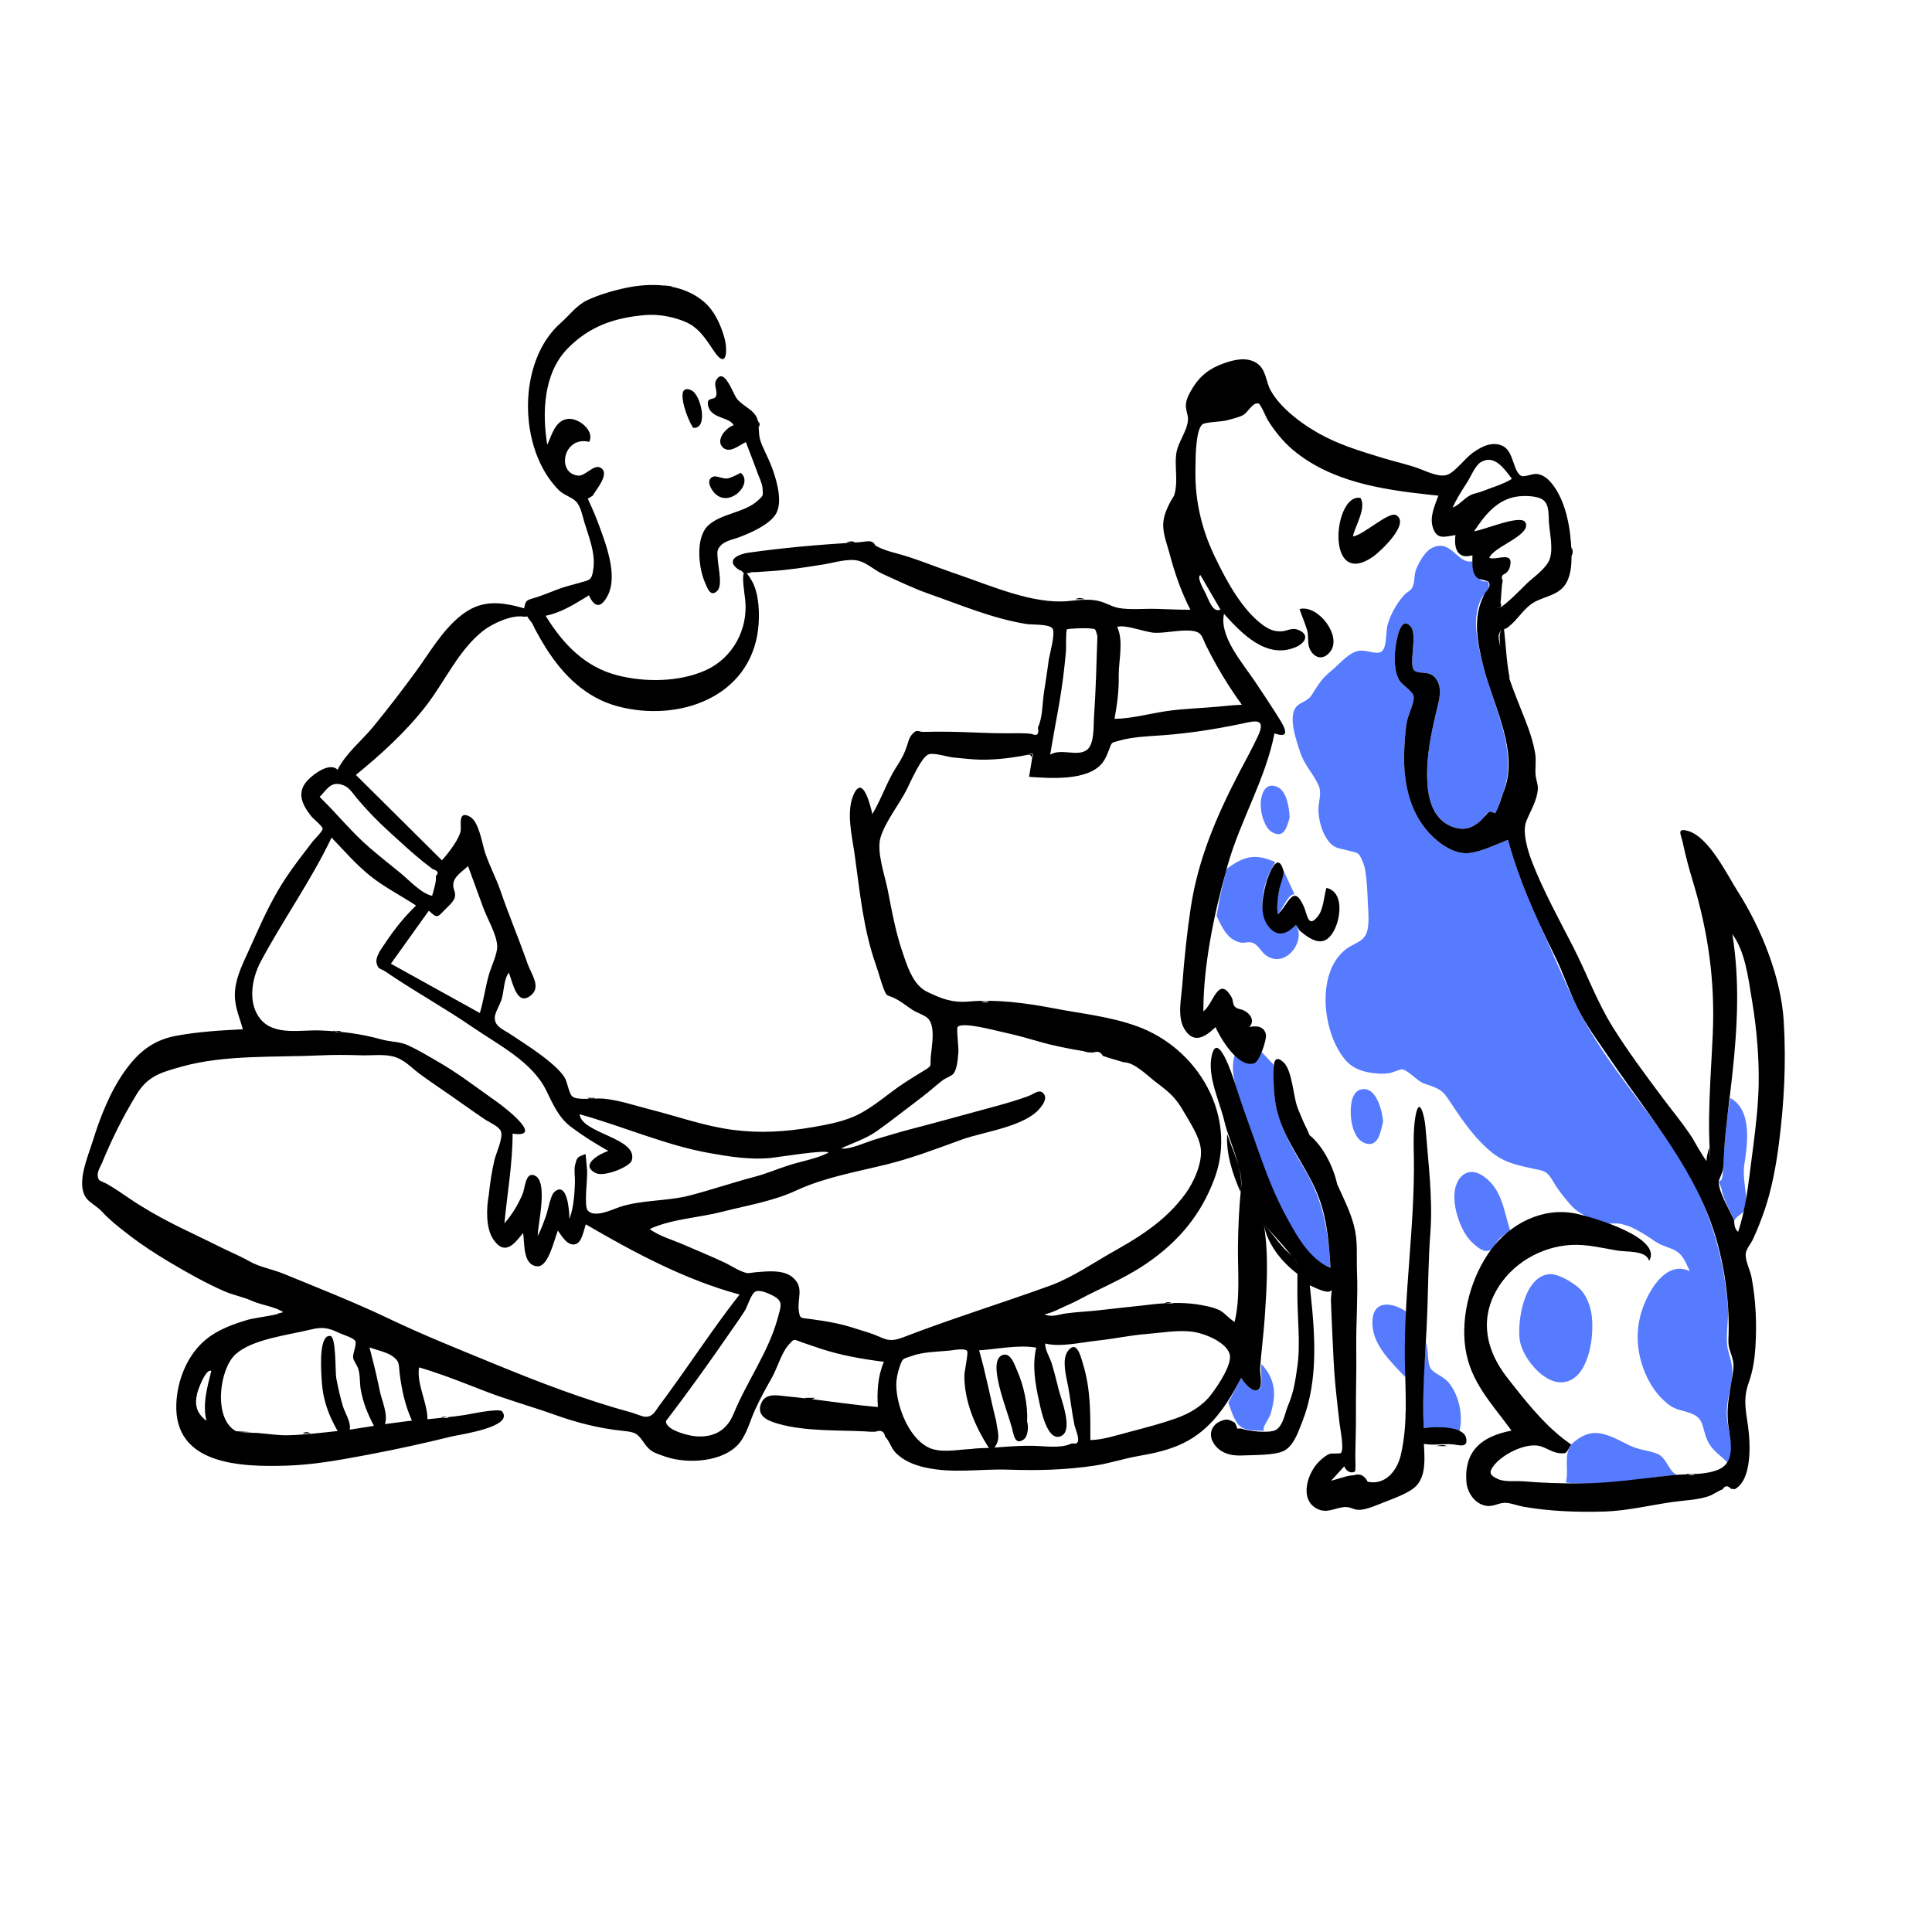 <svg width="400" height="400" viewBox="0 0 400 400" fill="none" xmlns="http://www.w3.org/2000/svg">
<path fill-rule="evenodd" clip-rule="evenodd" d="M337.349 299.24C339.337 300.231 341.196 300.23 343.152 301.002C345.093 301.768 345.599 304.944 347.258 305.323C339.564 306.107 331.985 307.77 324.197 306.943C324.871 304.28 323.66 301.554 325.283 299.055C329.62 295.078 332.44 296.791 337.349 299.24ZM304.856 116.189C304.956 118.062 305.099 118.806 306.47 120.014C307.545 120.961 308.15 119.55 308.252 121.398C308.311 122.464 307.167 123 306.725 123.862C304.519 128.155 306.042 133.701 307.125 137.979C309.324 146.652 314.693 156.082 310.909 164.897C310.528 165.786 310.222 167.713 309.485 168.394C308.513 167.896 307.804 168.114 307.357 169.046C307.088 169.339 306.82 169.631 306.552 169.923C304.851 171.447 303.042 172.013 300.785 171.203C296.235 169.571 295.483 164.449 295.459 160.417C295.432 155.974 296.409 151.32 297.453 146.99C297.956 144.906 298.73 142.486 297.289 140.52C295.928 138.662 294.246 139.709 292.906 138.88C291.479 137.997 293.534 131.511 292.128 129.791C289.674 126.788 288.819 134.135 288.78 135.635C288.737 137.279 288.829 139.196 289.628 140.686C290.256 141.857 292.3 142.884 292.65 144.066C292.978 145.17 291.54 148.039 291.318 149.224C290.976 151.05 290.857 152.915 290.759 154.766C290.427 161.018 291.439 167.598 295.88 172.45C297.826 174.577 301.126 176.993 304.213 176.606C306.938 176.264 309.677 174.838 312.218 173.869C313.927 180.232 316.494 186.395 319.23 192.404C321.607 197.628 323.842 202.978 326.339 208.138C331.603 219.014 340.146 228.278 346.822 238.334C353.267 248.043 356.881 259.183 357.747 270.644C357.952 273.354 357.135 277.063 357.787 279.597C358.398 281.973 358.934 283.005 358.534 285.596C358.089 288.475 357.228 291.13 357.598 294.059C357.927 296.658 359.204 300.531 357.808 302.939C356.13 301.206 354.456 300.39 353.438 298.079C352.404 295.734 352.811 293.806 350.469 292.776C348.468 291.895 347.032 292.087 345.267 290.645C343.122 288.894 341.66 286.754 340.603 284.247C338.799 279.969 338.538 275.331 340.063 270.938C341.286 267.415 344.858 260.821 349.865 263.181C349.121 261.701 348.626 260.091 347.207 259.129C345.971 258.292 344.124 258.019 342.744 257.066C341.201 256.001 339.455 254.864 337.733 254.086C337.064 253.783 336.432 253.632 335.741 253.425C334.913 253.177 333.342 253.355 333.239 253.34C330.282 252.907 326.984 251.527 325.178 249.448C323.819 247.882 322.617 246.421 321.579 244.63C320.232 242.306 319.714 242.447 317.129 241.894C313.372 241.093 310.989 240.546 307.984 237.845C304.652 234.849 302.213 231.116 299.774 227.441C298.346 225.287 297.09 225.155 294.762 224.295C293.408 223.796 291.533 221.558 290.301 221.392C289.945 221.344 288.241 222.095 287.665 222.185C286.635 222.347 285.74 222.318 284.708 222.213C282.34 221.972 280.247 221.364 278.655 219.568C273.752 214.038 272.257 201.002 278.97 196.298C280.249 195.401 282.031 194.989 282.785 193.5C283.651 191.792 283.257 188.574 283.188 186.772C283.109 184.717 283.009 182.48 282.692 180.453C282.547 179.522 282.438 179.13 282.046 178.198C281.268 176.349 281.04 176.618 279.438 176.173C277.152 175.539 276.119 175.788 274.718 173.686C273.6 172.009 273.077 169.896 272.976 167.913C272.881 166.063 273.742 164.353 273.023 162.678C271.97 160.225 270.019 158.369 269.163 155.686C268.442 153.426 266.579 148.381 268.415 146.296C269.238 145.361 270.699 145.225 271.514 143.974C272.935 141.797 273.509 140.606 275.618 138.89C277.174 137.624 278.668 135.737 280.544 134.962C282.388 134.201 284.129 135.427 285.627 135.091C287.259 134.724 286.83 131.055 287.283 129.403C287.893 127.175 289.203 124.852 290.79 123.114C291.319 122.533 291.98 122.422 292.392 121.65C292.951 120.604 292.729 119.115 293.165 117.972C293.685 116.606 294.947 114.254 296.359 113.506C300.481 111.318 301.72 116.955 304.856 116.189ZM295.208 277.952C295.79 279.471 295.468 281.912 296.138 283.22C296.671 284.261 298.812 284.922 299.862 286.164C302.11 288.824 302.966 293.097 302.15 296.381C299.399 295.723 297.56 295.302 294.763 295.649C294.481 289.696 294.745 283.902 295.208 277.952ZM261.21 282.438C263.082 284.461 264.01 286.845 263.74 289.549C263.643 290.511 263.34 291.861 263.047 292.785C262.726 293.8 261.128 295.7 261.748 296.244C260.002 296.143 257.95 296.339 256.692 295.245C255.563 294.263 254.773 291.732 254.315 290.39C255.196 288.685 256.078 286.98 256.96 285.275C257.534 286.157 259.219 288.462 260.611 287.725C261.66 287.169 260.813 283.56 261.21 282.438ZM326.899 266.671C329.041 268.6 329.773 272.078 329.664 274.778C329.699 278.498 328.37 285.946 323.379 286.195C319.368 286.396 315.09 280.829 314.639 277.388C314.145 273.615 315.432 264.594 320.535 263.818C322.413 263.533 325.545 265.452 326.899 266.671ZM291.048 271.482C291.134 273.921 291.176 276.268 290.976 278.698C290.81 280.731 291.365 283.131 290.896 285.076C287.928 281.859 284.02 278.356 284.138 273.626C284.25 269.156 288.072 269.536 291.048 271.482ZM261.144 217.731L263.627 220.37C263.698 224.077 263.623 227.743 264.787 231.317C266.013 235.078 268.066 238.703 270.099 242.104C274.051 248.714 274.993 254.948 275.469 262.508C268.037 259.281 263.984 248.254 261.532 241.356C260.234 237.704 258.887 234.049 257.663 230.375C256.455 226.751 254.32 222.016 255.725 218.199C258.425 220.123 259.593 221.114 261.144 217.731ZM307.456 243.751C311.085 246.548 311.359 250.828 312.662 254.74C311.911 255.321 311.086 255.833 310.407 256.496C309.988 256.906 309.001 258.582 308.679 258.755C307.393 259.444 306.27 258.559 305.014 257.448C302.541 255.259 300.998 250.614 301.114 247.402C301.249 243.65 303.986 241.076 307.456 243.751ZM358.231 227.314C362.948 229.933 361.718 237.179 361.129 241.266C360.76 243.828 361.578 246.434 361.521 248.871C361.458 251.622 359.985 251.052 359.043 252.759C358.225 250.688 356.725 248.196 356.384 246.025L355.842 244.652C356.301 244.473 356.545 244.163 356.573 243.72C356.766 242.668 356.763 241.596 356.824 240.523C357.074 236.09 357.42 231.685 358.231 227.314ZM286.364 232.207C285.842 234.136 285.459 237.767 282.526 236.648C280.212 235.765 279.653 232.2 279.648 230.212C279.644 228.581 279.921 225.584 282.275 225.486C285.165 225.366 286.197 230.323 286.364 232.207ZM264.037 178.494C262.086 181.523 260.732 185.997 261.654 189.583C262.621 193.349 265.631 194.26 268.308 191.49C270.517 194.861 265.988 200.864 261.939 197.659C261.063 196.967 260.476 195.641 259.393 195.209C258.506 194.855 257.72 195.336 256.814 195.137C254.027 194.523 252.975 191.87 251.88 189.643C252.18 187.828 252.499 186.029 252.904 184.232C253.12 183.277 253.344 182.323 253.563 181.368C253.934 179.745 253.818 179.948 255.032 179.143C258.233 177.023 260.435 176.918 264.037 178.494ZM265.69 180.129L268.032 185.176C266.756 184.878 265.366 188.589 264.532 189.312C264.143 186.224 265.076 183.132 265.69 180.129ZM264.392 162.891C266.51 163.755 266.931 167.502 267.006 169.314C266.424 171.222 265.88 173.663 263.419 172.319C261.777 171.422 261.073 168.468 261.017 166.854C260.947 164.831 261.731 161.804 264.392 162.891Z" fill="#567BFF"/>
<path fill-rule="evenodd" clip-rule="evenodd" d="M137.496 59.127L137.455 59.096L139.373 59.285C139.195 59.28 139.014 59.301 138.833 59.323C141.384 59.791 143.791 60.797 145.806 62.533C147.945 64.377 149.249 67.307 149.978 69.924L150.039 70.153C150.663 72.67 150.446 76.533 147.885 72.786L147.046 71.544C145.688 69.54 144.294 67.659 141.955 66.658C139.437 65.581 136.362 65 133.618 65.228C127.151 65.767 121.911 67.607 117.435 72.246C112.486 77.374 112.234 85.562 113.301 92.084C114.241 90.155 114.878 87.101 117.513 86.733C119.71 86.425 123.173 89.144 121.994 91.484C116.645 90.162 115.08 98.002 119.706 98.474C121.106 98.617 122.88 96.201 124.169 96.764C126.581 97.815 123.349 101.439 122.712 102.633L121.696 103.239C122.03 103.99 122.366 104.739 122.706 105.488C123.118 106.442 123.511 107.399 123.873 108.372L124.341 109.633C125.065 111.604 125.763 113.619 126.2 115.652L126.27 115.989C126.762 118.421 126.964 121.196 125.744 123.449C124.341 126.04 123.02 125.721 121.942 123.256L120.731 123.998C118.301 125.481 115.811 126.914 112.969 127.497L113.213 127.89C116.657 133.376 121.105 138.054 127.717 139.791C133.454 141.299 140.675 141.244 146.149 138.75C151.773 136.188 154.893 130.234 154.298 124.277L154.279 124.096C154.131 122.782 153.551 119.276 154.042 118.633C153.846 118.564 153.689 118.436 153.605 118.225C153.288 118.128 153.002 117.996 152.764 117.82C150.119 115.867 153.07 114.717 154.826 114.451L154.883 114.443C162.131 113.41 169.359 112.788 176.654 112.336L175.139 112.367L175.362 112.282C175.909 112.081 176.458 111.949 177.017 112.313L178.114 112.247C178.479 112.226 179.817 111.962 180.262 112.098C181.277 112.409 180.868 112.769 181.476 113.089C182.602 113.682 183.887 114.119 185.316 114.487C189.211 115.49 193.132 117.141 197.04 118.493L198.161 118.876C205.41 121.373 213.952 125.13 221.132 124.449L221.697 124.394C223.27 124.235 224.646 124.075 226.346 124.235C228.572 124.445 229.871 125.551 231.582 125.873C233.873 126.304 237.15 125.98 239.562 126.063C241.862 126.142 244.163 126.245 246.464 126.245C244.511 122.439 243.296 118.857 242.191 114.803L242.078 114.381C241.458 112.075 240.526 109.98 240.93 107.552C241.121 106.405 241.594 105.328 242.109 104.293C242.887 102.729 243.108 103.056 243.384 101.325C243.764 98.942 243.219 96.43 243.518 94.04C243.824 91.588 245.737 89.402 245.95 87.057C246.063 85.81 245.343 84.791 245.559 83.446C245.751 82.242 246.487 80.981 247.147 79.967C248.685 77.606 250.558 76.267 253.157 75.305L253.406 75.215C255.455 74.48 257.996 73.872 260.024 75.075C262.178 76.352 262.023 78.923 263.055 80.798C265.274 84.831 270.394 88.436 274.475 90.495C278.225 92.387 282.264 93.583 286.284 94.817C288.731 95.568 291.246 96.103 293.651 96.961L293.855 97.036C295.597 97.691 298.272 99.043 299.967 98.167C301.503 97.374 303.295 94.953 304.815 93.828L305.004 93.69C306.76 92.426 309.045 91.27 311.206 92.375C313.445 93.521 313.261 97.742 315.003 98.536C315.61 98.813 317.413 98.002 318.241 98.13C319.577 98.336 320.497 99.138 321.298 100.125C324.29 103.812 325.217 109.659 325.348 114.205L325.343 113.272C325.682 113.89 325.692 114.509 325.365 115.13C325.375 117.207 325.169 119.559 323.926 121.234C322.257 123.483 319.098 123.539 316.955 125.122C315.241 126.388 314.027 128.457 312.288 129.806C311.91 130.099 311.614 130.21 311.37 130.286L311.396 130.288C311.798 133.656 311.881 137.153 312.597 140.472C312.51 140.358 312.404 140.159 312.287 139.893C313.312 142.98 314.567 145.988 315.78 149.057C316.672 151.315 317.428 153.573 317.836 155.966C318.102 157.536 317.795 158.909 317.924 160.419C318.015 161.495 318.487 162.423 318.383 163.526C318.163 165.861 316.855 167.924 316.023 169.978C315.074 172.32 316.377 176.375 317.333 178.797C319.622 184.599 322.842 190.46 325.703 196.035C328.513 201.511 330.604 207.342 333.878 212.603C337.057 217.712 340.799 222.714 344.416 227.546C346.295 230.054 348.28 232.449 350.019 235.049L350.388 235.609C350.683 236.066 352.253 238.99 353.335 240.403C353.266 239.428 353.804 237.873 353.871 237.624L354.214 241.161C353.349 232.24 354.224 222.961 354.611 214.046C355.087 203.066 353.676 193.104 350.545 182.64L350.389 182.125C349.695 179.842 349.07 177.51 348.56 175.177L348.424 174.541C348.051 172.759 346.997 171.295 349.583 172.074C353.816 173.349 357.547 181.021 359.735 184.489L359.809 184.606C364.683 192.242 368.755 202.426 369.301 211.383C369.838 220.174 369.375 228.586 368.241 237.248C367.682 241.521 366.778 246.285 365.397 250.372C364.686 252.474 363.833 254.651 362.887 256.666C362.487 257.516 361.611 258.477 361.459 259.411C361.219 260.893 362.34 262.892 362.62 264.356C363.536 269.145 363.747 274.108 363.435 278.968C363.274 281.466 362.926 283.711 362.125 286.051L362.018 286.357C361.124 288.855 361.277 290.882 361.613 293.241L361.885 295.085L361.931 295.413C362.408 299.004 362.747 306.421 359.164 308.319L358.38 308.24C357.719 307.503 357.133 307.546 356.621 308.372C355.665 308.674 354.731 309.452 353.724 309.787C351.388 310.565 348.867 310.612 346.43 310.954C341.66 311.623 336.906 312.804 332.22 312.947C326.671 313.116 320.882 312.905 315.457 311.963C314.335 311.767 313.024 311.252 311.903 311.153C310.381 311.019 309.312 312 307.741 311.769C305.305 311.412 303.766 308.914 303.607 306.867C303.1 300.344 306.834 297.353 312.936 296.195L312.615 295.753C308.75 290.479 304.425 286.046 303.404 279.21C302.372 272.297 304.611 264.296 308.679 258.758C312.583 253.441 319.246 249.887 326.117 251.235L326.322 251.277C329.901 252.034 344.292 256.264 341.442 261.05C340.797 258.816 336.831 259.248 334.915 258.926C331.736 258.39 328.557 257.583 325.332 257.75C318.988 258.077 312.856 261.713 309.785 267.219C306.279 273.503 307.827 279.773 311.996 285.156L313.297 286.811C316.837 291.299 320.564 295.838 325.282 299.058L325.175 299.227C324.293 300.655 324.561 301.099 322.622 300.83C321.24 300.638 319.947 299.594 318.55 299.333C315.654 298.794 311.095 301.095 309.305 303.395L309.198 303.536C308.252 304.802 308.355 305.455 310.236 306.263C311.675 306.88 313.941 306.561 315.486 306.695C319.331 307.028 323.249 307.139 327.106 307.126C333.782 307.102 339.991 306.064 346.598 305.392C349.527 305.094 352.589 305.437 355.454 304.393C359.335 302.979 358.384 298.824 357.881 295.459C357.474 292.731 357.739 290.504 358.145 287.977L358.431 286.238C358.665 284.804 359.103 283.149 358.793 281.706C358.425 279.991 357.765 279.232 357.85 277.32C358.149 270.514 357.268 263.347 355.407 256.778C351.406 242.657 341.695 231.482 333.514 219.497L333.262 219.126C330.937 215.701 328.492 212.456 326.641 208.747C324.888 205.233 323.68 201.516 321.939 197.992L321.405 196.907C317.766 189.481 314.357 181.837 312.218 173.872C309.676 174.841 306.938 176.267 304.213 176.609C301.126 176.996 297.826 174.58 295.879 172.453C291.439 167.601 290.427 161.021 290.759 154.769C290.857 152.918 290.976 151.053 291.318 149.227C291.54 148.042 292.978 145.173 292.651 144.069C292.3 142.887 290.256 141.86 289.628 140.689C288.829 139.199 288.737 137.282 288.779 135.638L288.785 135.488C288.872 133.706 289.747 126.881 292.128 129.794C293.534 131.514 291.479 138 292.906 138.883C294.19 139.677 295.958 138.707 297.289 140.523C298.727 142.485 297.957 144.904 297.453 146.993L297.258 147.808C296.292 151.898 295.434 156.259 295.459 160.42L295.464 160.819C295.535 164.792 296.377 169.625 300.785 171.206C303.087 172.032 304.835 171.464 306.551 169.926C306.945 169.487 307.346 169.055 307.756 168.63C308.131 168.004 308.708 167.926 309.485 168.397C310.06 167.954 310.912 164.895 311.2 164.211C314.694 155.913 309.276 146.398 307.188 138.229L307.125 137.982C305.878 132.951 304.79 127.906 307.315 123.051C307.724 122.265 308.85 121.582 308.175 120.455C307.997 120.158 306.297 120.019 305.894 119.674C304.582 118.552 304.856 116.461 304.856 114.963C301.823 115.87 300.949 113.582 301.343 110.779L301.139 110.812C298.986 111.165 297.484 111.721 296.671 109.26C295.929 107.01 297.05 104.716 297.795 102.62L295.902 102.419C285.98 101.345 275.52 99.719 267.678 93.138C265.621 91.412 263.91 89.239 262.484 86.988C262.227 86.581 261.014 83.715 260.612 83.565C259.417 83.121 258.414 85.386 257.352 85.948C256.408 86.446 255.067 86.721 254.018 87.025C253.031 87.311 249.552 87.368 248.935 87.864C247.631 88.914 247.516 94.203 247.505 96.823L247.502 97.952C247.46 103.69 248.782 109.409 251.226 114.634L251.553 115.327C253.856 120.172 257.263 126.471 261.655 129.542C262.819 130.357 263.866 130.779 265.341 130.711C266.394 130.664 267.438 129.949 268.535 130.32C271.311 131.262 270.318 133.132 268.184 134.016C262.085 136.544 256.945 130.986 253.418 127.103C252.386 131.71 257.174 137.161 259.708 140.92C261.092 142.973 262.463 145.028 263.793 147.112L264.853 148.789C265.979 150.597 267.335 153.06 263.869 151.839C261.99 161.395 256.835 169.751 254.202 179.037L253.928 180.011C251.342 189.306 249.143 199.789 249.143 209.38C251.201 207.991 252.239 201.663 255.007 206.506C255.306 207.03 255.212 207.897 255.607 208.355C256.153 208.989 256.81 208.813 257.647 209.264C258.973 209.979 259.829 211.405 258.643 212.642L258.813 212.606C260.287 212.313 261.782 212.538 262.099 214.224C262.283 215.206 260.799 219.758 259.691 220.129C256.315 221.262 252.571 214.729 251.656 212.651L251.521 212.781C249.444 214.767 247.075 216.21 245.172 212.962C243.723 210.489 244.564 206.747 244.769 204.055C245.18 198.631 245.718 193.341 246.525 187.969C248.039 177.897 251.882 168.939 256.602 159.872C257.902 157.377 259.342 154.823 260.503 152.269C262.218 148.494 259.622 149.292 256.997 149.851L256.837 149.885C251.591 150.982 246.098 151.832 240.798 152.221L240.194 152.263C237.53 152.444 234.299 152.599 231.83 153.319L231.553 153.398C230.02 153.823 230.233 153.598 229.569 155.328L229.394 155.778C229.09 156.539 228.737 157.319 228.224 157.963C225.203 161.756 217.38 161.121 213.06 160.839C213.322 159.239 213.581 157.639 213.852 156.04C210.526 156.798 206.576 157.325 203.151 157.286C201.307 157.266 199.345 156.994 197.506 156.845C196.15 156.736 193.579 155.804 192.302 156.166C190.822 156.587 188.584 161.773 187.738 163.445C186.149 166.585 183.31 170.074 182.308 173.381C181.419 176.312 183.232 181.37 183.802 184.288L184.229 186.488C184.87 189.788 185.541 193.077 186.579 196.287L187.214 198.195C188.138 200.936 189.363 204.092 191.981 205.353L192.393 205.55C195.176 206.868 197.289 207.607 200.33 207.375L200.554 207.356C206.252 206.84 212.305 207.656 217.95 208.718L218.353 208.795C224.283 209.926 229.714 210.436 235.345 212.453C248.118 217.028 256.252 231.123 251.436 244.034C248.666 251.461 244.103 256.98 237.409 261.574C233.999 263.915 229.969 265.815 226.23 267.619C224.656 268.378 223.106 269.286 221.511 269.999L221.075 270.188C219.796 270.726 217.599 271.964 216.21 272.1C217.751 272.811 219.116 272.145 220.72 271.924C222.99 271.611 225.308 271.544 227.586 271.271C230.541 270.917 233.46 270.635 236.403 270.304L238.173 270.098C241.201 269.734 244.617 269.605 247.626 270.024C249.08 270.227 251.267 270.627 252.562 271.306C253.58 271.839 254.513 273.069 255.608 273.678C256.812 268.886 256.249 262.978 256.305 258.053C256.351 254.033 256.536 250.101 256.927 246.1C257.356 241.704 254.639 236.716 253.554 232.387L253.496 232.151C252.52 228.049 249.919 222.849 250.876 218.567C252.072 213.223 255.18 222.674 255.664 224.209L255.677 224.253C256.924 228.229 258.355 232.119 259.745 236.041L260.495 238.165C262.169 242.892 263.903 247.482 266.334 251.931L266.842 252.859C268.903 256.609 271.347 260.721 275.47 262.511L275.406 261.522C275.048 256.05 274.55 250.944 272.184 245.858C269.805 240.745 266.178 236.199 264.592 230.72C263.835 228.103 263.699 225.428 263.655 222.726L263.647 222.078C263.64 220.239 263.831 218.082 265.806 220.007C267.467 221.624 267.789 226.784 268.516 228.961C268.822 229.878 269.232 230.73 269.588 231.611L269.738 231.991L269.94 232.442L270.563 233.731C270.825 234.28 271.053 234.782 271.081 234.956L271.084 234.983C271.084 234.984 271.085 234.986 271.086 234.988C273.917 237.21 276.131 241.753 276.843 245.165C278.128 248.03 279.589 250.853 280.36 253.9C281.146 257.01 280.845 259.914 280.941 263.049L280.953 263.374C281.156 268.465 280.772 273.528 280.791 278.622L280.8 279.577C280.866 284.194 280.684 288.695 280.731 293.263C280.758 295.792 280.636 298.312 280.612 300.837L280.609 301.937C280.62 302.165 280.717 304.519 280.522 304.644C279.602 305.236 278.596 304.395 278.314 303.585L275.586 306.576C277.016 306.228 278.775 305.501 280.244 305.437C280.807 305.236 281.367 305.23 281.926 305.42C282.48 305.745 282.891 306.197 283.158 306.778C287.009 307.573 289.321 304.251 290.013 301.28C291.513 294.835 290.972 288.472 290.864 281.966C290.628 267.83 292.945 253.779 292.726 239.643L292.697 238.005C292.662 235.825 292.661 233.657 293 231.473C293.779 226.452 294.927 230.952 295.131 233.365L295.136 233.438C295.682 240.437 296.621 247.653 296.177 254.704L296.137 255.291C295.76 260.376 295.704 265.497 295.539 270.607L295.502 271.703C295.463 272.782 295.418 273.859 295.363 274.936C295.007 281.888 294.433 288.693 294.763 295.651L295.058 295.618C297.254 295.386 302.915 295.179 303.531 297.68C304.093 299.967 301.829 299.121 300.653 299.024C298.745 298.867 296.882 299.301 294.798 298.939L294.871 300.333C295.009 303.169 294.978 306.443 292.552 308.219C291.268 309.159 289.21 310.015 287.619 310.616L287.215 310.766C285.618 311.357 282.911 312.666 281.247 312.594C280.069 312.543 279.615 311.929 278.323 312.027C276.406 312.173 274.746 313.416 272.713 312.389C268.859 310.442 270.753 304.778 273.187 302.508L273.412 302.3C273.983 301.777 274.619 301.249 275.362 300.997C275.762 300.861 277.437 301.025 277.63 300.822C278.343 300.072 277.453 295.686 277.358 294.853L277.056 292.223C276.654 288.705 276.273 285.149 276.109 281.64L275.897 277.2C275.771 274.552 275.649 271.904 275.555 269.259C275.535 268.706 275.683 267.795 275.71 266.993C275.286 268.234 272.077 266.498 271.175 266.113L271.35 267.752C272.281 276.626 272.927 285.829 269.7 294.152L269.423 294.855C268.671 296.786 267.778 299.305 265.912 300.328C264.071 301.337 259.788 301.219 257.493 301.329L257.346 301.336C254.922 301.468 252.55 300.919 251.214 298.713C250.163 296.978 250.793 294.895 252.951 294.138C254.243 293.685 254.494 293.977 255.626 294.515C255.871 294.902 256.044 295.317 256.143 295.761H257.013C258.192 296.271 262.904 296.841 264.2 296.028C265.666 295.109 266.012 292.66 266.623 291.137L266.668 291.027C267.857 288.216 268.172 285.935 268.604 282.93C269.279 278.227 268.595 272.774 268.608 267.874L268.614 265.804L268.621 263.485C268.635 261.649 268.759 261.601 267.583 260.163C265.734 257.901 263.625 255.591 261.646 253.423C262.718 259.756 262.279 266.424 261.853 272.733C261.615 276.278 261.12 279.888 260.893 283.385C260.825 284.436 261.604 287.334 260.344 287.799C259.067 288.27 257.476 286.071 256.96 285.278L256.727 285.725C253.957 291.012 250.621 296.058 244.968 298.799C241.98 300.249 238.868 300.902 235.606 301.471C232.585 301.998 229.793 302.958 226.814 303.412C220.648 304.349 214.97 304.482 208.765 304.277C202.912 304.084 197.307 305.132 191.473 303.813C189.196 303.298 186.895 302.353 185.338 300.663C184.489 299.741 184.113 298.29 183.256 297.44C183.063 296.34 182.396 296.001 181.253 296.422C180.536 296.454 179.821 296.431 179.109 296.353C173.257 296.056 166.753 296.387 161.082 294.767L160.82 294.691C158.741 294.068 156.571 293.034 157.601 290.529C158.525 288.282 161.05 288.919 163.155 289.13L163.253 289.139C164.468 289.253 165.68 289.386 166.89 289.53C166.803 289.495 166.715 289.454 166.628 289.406L168.814 289.411C168.548 289.541 168.282 289.628 168.016 289.667C172.569 290.229 177.11 290.912 181.752 291.307C181.551 288.138 181.724 284.905 183.006 281.941C178.665 281.413 174.164 280.616 170.034 279.273C168.758 278.858 167.488 278.427 166.223 277.983L165.909 277.871C164.179 277.236 164.506 277.131 163.363 278.339C161.845 279.941 160.916 283.286 159.816 285.222C158.578 287.401 157.391 289.556 156.348 291.83C155.361 293.983 154.625 296.867 153.121 298.722C149.847 302.761 142.33 303.149 137.816 301.603L136.683 301.205C135.231 300.691 134.494 300.344 133.427 298.849L133.125 298.422C131.885 296.689 131.413 296.51 129.095 296.258L128.824 296.229C123.959 295.715 119.367 294.532 114.81 292.898C109.994 291.171 105.05 289.825 100.249 287.961L97.426 286.861C93.912 285.494 90.432 284.174 86.76 283.099C86.209 286.498 88.495 290.331 88.495 293.836L89.834 293.707C91.825 293.513 93.745 293.318 95.739 293.027L96.406 292.926C97.362 292.778 103.388 291.467 103.976 292.241C106.402 295.432 95.498 296.95 93.588 297.393L93.533 297.406C87.948 298.772 82.253 300.041 76.633 301.097L74.916 301.419C69.776 302.38 64.722 303.267 59.481 303.441C49.627 303.769 36.035 303.217 36.505 290.669C36.69 285.753 38.78 280.417 42.779 277.21C45.267 275.215 48.37 274.119 51.412 273.216C52.248 272.967 55.739 272.472 57.546 272.058C57.5 272.04 57.453 272.019 57.404 271.996L58.637 271.673C57.024 270.553 54.306 270.233 52.338 269.406L52.138 269.319C50.25 268.467 48.259 268.15 46.327 267.292C42.467 265.577 38.739 263.48 35.17 261.359C32.332 259.673 29.462 257.81 26.849 255.805L26.196 255.303C24.357 253.886 22.608 252.488 21.123 250.859C20.254 249.906 18.716 249.063 18.021 248.242C15.577 245.36 18.154 239.626 19.195 236.271C20.714 231.367 22.743 226.149 25.734 221.901C28.485 217.994 31.552 215.363 36.486 214.447C41.04 213.603 45.619 213.335 50.277 213.098C49.494 210.212 48.392 208.176 48.672 205.011C48.928 202.117 50.398 199.24 51.599 196.589L52.84 193.825C54.721 189.647 56.638 185.566 59.224 181.689C60.93 179.132 62.846 176.704 64.708 174.254L64.766 174.183C65.194 173.677 66.87 172.026 66.803 171.543C66.732 171.037 64.858 169.497 64.571 169.144L64.418 168.954C62.575 166.637 61.372 164.152 63.575 161.683L63.671 161.577C64.933 160.224 68.266 157.732 69.892 159.369C71.698 155.833 74.855 153.423 77.314 150.415C80.379 146.665 83.305 142.857 86.174 138.929C89.031 135.018 91.364 130.816 95.151 127.664C99.371 124.152 103.343 124.455 108.526 125.957L108.559 125.754C108.854 124.037 109.303 124.254 111.167 123.63C112.63 123.141 114.053 122.56 115.492 122.007C116.894 121.467 118.312 121.142 119.743 120.735L120.597 120.489C122.266 120.021 122.556 120 122.868 117.586C123.268 114.492 121.943 111.225 121.04 108.294L120.977 108.085C120.531 106.613 120.222 104.78 119.22 103.79C118.314 102.894 116.707 102.486 115.716 101.496C107.175 92.963 107.041 74.745 116.138 66.815C117.906 65.274 119.364 63.2 121.565 62.159C123.982 61.016 127.169 60.092 129.831 59.553C132.326 59.049 134.959 58.846 137.496 59.127ZM196.685 279.622C194.059 279.876 191.14 279.857 188.668 280.774L188.488 280.839C186.959 281.382 186.918 281.095 186.265 282.97C185.863 284.121 185.575 285.435 185.567 286.646C185.551 289.092 186.356 291.95 187.396 294.152C188.386 296.248 189.951 298.496 192.103 299.622C194.583 300.92 198.077 300.147 200.985 300C202.253 299.842 203.458 299.794 204.738 299.794C201.855 295.263 199.677 290.197 199.653 284.799C199.65 284.093 200.526 280.035 200.236 279.698C199.671 279.041 197.327 279.56 196.685 279.622ZM237.28 276.2C234.108 276.454 231.024 277.109 227.894 277.483L227.222 277.558C223.957 277.9 219.574 278.956 216.402 278.165C216.319 279.43 217.41 281.13 217.79 282.418C218.217 283.865 218.605 285.323 218.962 286.788L219.138 287.521C219.571 289.353 222.252 295.939 219.814 297.255C216.951 298.801 215.585 292.183 215.229 290.569L215.116 290.057C214.317 286.381 213.688 282.708 214.538 279.013C210.884 278.374 206.478 279.322 202.71 279.574C204.114 284.366 205.02 289.385 206.253 294.235C206.471 296.318 207.302 297.825 205.889 299.699L208.067 299.545C210.058 299.407 212.039 299.295 214.045 299.344C216.185 299.397 219.358 299.86 221.415 299.04L221.575 298.973C222.41 298.602 222.694 299.241 223.123 298.531C223.531 297.857 222.573 295.619 222.458 295.064C221.906 292.4 221.637 289.667 221.135 286.986L221.093 286.77C220.717 284.873 219.826 281.454 221.051 279.779C222.571 277.698 223.4 279.69 223.919 281.369L224.234 282.429C225.84 287.708 225.747 292.721 225.747 298.145C228.166 298.145 231.344 297.121 233.676 296.504L234.892 296.183C237.748 295.429 240.72 294.637 243.448 293.664C246.388 292.614 248.978 291.084 250.837 288.619L251.036 288.352C252.5 286.368 255.276 282.136 254.545 280.191C253.606 277.692 249.128 275.974 246.737 275.699C243.634 275.342 240.455 275.946 237.28 276.2ZM299.545 299.417L297.306 299.375L297.502 299.344C298.187 299.227 298.873 299.05 299.545 299.417ZM156.323 267.447C155.474 267.99 154.779 270.434 154.233 271.322C153.366 272.733 152.381 274.075 151.44 275.44C147.038 281.827 142.603 288.046 137.877 294.209C137.776 296.099 142.574 297.258 144.032 297.372C147.916 297.674 150.457 296.051 151.828 292.843L151.888 292.7C154.654 285.966 159.048 280.016 161.003 272.98L161.362 271.648C161.765 270.129 161.865 269.287 160.268 268.379L160.17 268.325C159.35 267.877 157.214 266.877 156.323 267.447ZM64.537 275.22L64.357 275.263C59.678 276.416 52.306 277.234 48.816 280.342C45.359 283.422 44.101 293.809 48.888 296.319C50.158 296.866 51.904 296.572 53.285 296.678C55.443 296.842 57.623 297.22 59.796 297.153C63.111 297.05 66.586 296.644 69.904 296.277C68.06 293.053 66.923 289.997 66.647 286.335L66.558 285.008C66.394 282.348 66.185 276.291 68.389 276.598C69.64 276.773 69.375 283.985 69.618 285.313C69.97 287.241 70.426 289.214 70.98 291.101C71.382 292.469 72.75 294.519 72.4 295.999L77.418 295.211C76.118 292.698 75.168 290.445 74.68 287.641C74.445 286.288 74.595 284.604 74.139 283.319C73.851 282.509 73.195 281.747 73.107 281.068C73.006 280.285 73.892 278.359 73.564 277.663C73.251 276.998 71.127 276.382 70.286 276.001L69.897 275.818C67.973 274.929 66.728 274.707 64.537 275.22ZM76.501 278.961C77.208 281.641 77.866 284.313 78.434 287.02L78.62 287.923C79.03 289.964 80.41 292.848 79.69 294.844L85.287 294.115C83.903 291.063 83.175 287.805 82.764 284.507L82.736 284.272C82.535 282.442 82.772 281.868 81.266 280.79C80.051 279.92 77.912 279.502 76.501 278.961ZM40.817 288.511C40.237 290.952 40.723 292.592 42.739 294.171C41.904 290.682 42.904 287.207 43.752 283.823C42.585 283.322 41.025 287.635 40.817 288.511ZM66.4 218.502C57.058 218.945 46.592 218.312 37.605 220.837L36.34 221.194C32.797 222.209 30.374 223.134 28.244 226.632C25.498 231.142 23.151 235.829 21.154 240.7C20.862 241.412 20.203 242.438 20.227 243.215C20.276 244.7 20.824 244.358 22.293 245.204C23.88 246.118 25.435 247.204 26.951 248.234C29.551 250 32.778 251.843 35.475 253.22C38.314 254.67 41.172 255.989 44.053 257.414L45.289 258.031C47.381 259.089 49.546 259.953 51.597 261.115C53.825 262.377 56.318 262.736 58.719 263.721C65.83 266.64 72.722 269.346 79.693 272.622L80.644 273.072C87.409 276.299 94.248 279.052 101.162 281.888L102.254 282.337C111.671 286.209 120.994 289.791 130.815 292.469C131.534 292.666 133.045 293.357 133.755 293.326C135.235 293.26 135.599 292.237 136.461 291.064L136.53 290.971C138.322 288.589 140.049 286.162 141.763 283.728C145.482 278.448 149.119 273.109 153.123 268.024C141.777 264.956 131.257 259.295 121.284 253.485L121.23 253.64C120.828 254.856 120.463 257.22 119.16 257.591C117.477 258.069 116.254 255.809 115.499 254.77L115.446 254.905C114.725 256.776 113.507 262.302 111.279 262.178C108.122 262.002 108.679 257.185 108.286 255.275L107.869 255.808C106.225 257.885 104.342 259.823 102.163 256.647C100.524 254.257 100.706 250.062 101.198 247.397C101.461 244.937 101.8 242.579 102.371 240.166C102.722 238.683 104.204 235.638 103.716 234.241C103.358 233.215 101.228 232.322 100.399 231.764C97.999 230.148 95.655 228.448 93.28 226.799C91.196 225.353 89.082 223.942 87.038 222.444C85.144 221.057 83.715 219.332 81.424 218.737C79.419 218.216 76.876 218.556 74.799 218.489C72.013 218.4 69.183 218.37 66.4 218.502ZM198.282 212.601C197.971 212.941 198.506 217.055 198.431 217.788L198.405 218.051C198.285 219.365 198.175 221.309 197.378 222.324C197.051 222.741 195.807 223.202 195.357 223.527C193.895 224.58 192.544 225.889 191.09 226.982C187.916 229.367 184.824 231.841 181.584 234.148C179.295 235.778 176.675 236.585 174.132 237.769C175.901 238.076 179.325 236.47 181.183 235.909L181.307 235.872C183.673 235.194 185.994 234.441 188.413 233.82C193.373 232.547 198.455 231.11 203.496 229.754L204.743 229.419C207.459 228.687 210.263 227.908 212.864 226.953C214.195 226.464 215.24 225.327 216.12 226.484C216.822 227.408 215.973 228.623 215.433 229.308C212.286 233.299 203.739 234.27 199.165 235.927L197.876 236.395C193.152 238.118 188.466 239.872 183.593 241.075C177.532 242.572 170.967 243.726 165.276 246.285L164.861 246.474C160.195 248.646 154.926 249.524 149.947 250.776L149.521 250.884C144.729 252.115 139.046 252.362 134.517 254.452C136.473 255.949 139.368 256.73 141.648 257.737C144.44 258.97 147.26 260.094 150.021 261.4C151.196 261.956 152.426 262.782 153.615 263.244C155.081 263.814 154.941 263.538 156.361 263.413L157.617 263.312C159.858 263.139 162.482 263.048 164.162 264.507C166.539 266.572 165.033 268.835 165.382 271.362L165.419 271.619C165.635 273.04 165.84 272.839 167.625 273.068L167.728 273.081C169.555 273.324 171.38 273.608 173.182 273.987C175.259 274.423 177.381 275.135 179.417 275.778L179.852 275.914C183.159 276.946 183.565 278.157 186.916 276.905L187.08 276.843C197.056 272.989 207.374 269.822 217.413 266.176C221.905 264.544 226.416 261.441 230.66 259.034L231.62 258.493C236.971 255.461 241.801 252.14 245.449 247.124C247.173 244.754 248.97 240.751 248.608 237.81C248.292 235.246 246.378 232.404 245.082 230.168L244.981 229.992C243.475 227.361 242.133 226.197 239.993 224.559L239.343 224.065C237.585 222.731 234.868 219.914 232.651 219.932C231.188 219.489 229.735 219.095 228.304 218.598C227.927 217.825 227.303 217.59 226.43 217.895C225.715 217.957 225.019 217.871 224.343 217.637C221.354 217.142 218.043 216.499 215.187 215.664C212.875 214.988 210.683 214.383 208.362 213.859L207.528 213.675C205.767 213.275 199.265 211.528 198.282 212.601ZM68.643 173.416C64.453 182.252 58.581 190.448 53.969 199.113C52.148 202.536 51.185 207.713 53.955 211.029C56.87 214.52 62.306 213.161 66.421 213.346C70.764 213.541 74.726 214.018 79.01 215.212C80.948 215.753 82.712 215.593 84.575 216.46C86.759 217.478 88.908 218.784 90.986 219.99C94.888 222.253 98.544 225.06 102.225 227.664L102.912 228.149C104.836 229.532 112.715 235.692 106.129 234.706C106.129 240.862 105.016 247.166 104.432 253.292C106.042 251.428 107.191 249.534 108.165 247.295C108.744 245.963 108.751 242.564 110.682 243.37C113.587 244.582 111.325 253.487 111.325 255.896C112.044 254.548 112.549 253.096 113.067 251.668C113.459 250.586 113.95 247.518 114.769 246.792C117.483 244.387 117.887 250.856 117.895 252.327L117.895 252.369L117.991 252.098C118.795 249.735 118.95 247.226 119.036 244.741C119.07 243.723 118.811 242.14 119.076 241.155L119.192 240.728C119.524 239.527 119.636 239.554 121.239 238.927L121.552 242.288C121.707 243.74 120.832 249.727 121.699 250.648C123.182 252.223 126.821 250.385 128.229 249.915C132.802 248.392 138.117 248.725 142.774 247.519C147.292 246.348 151.711 244.831 156.253 243.639C158.69 242.999 161.003 241.996 163.4 241.234C166.069 240.386 169.048 239.921 171.522 238.645C171.219 237.915 160.722 239.647 159.331 239.775L159.292 239.778C155.065 240.111 151.085 239.479 146.919 238.736C137.731 237.098 129.073 233.214 120.002 230.694C120.427 234.749 132.199 235.556 130.797 240.261C130.406 241.572 125.139 243.716 123.398 242.893C119.859 241.221 124.188 238.867 125.951 238.281C123.267 236.789 120.697 235.17 118.247 233.332C115.623 231.364 114.494 228.603 113.088 225.754C110.149 219.797 103.193 216.332 97.79 212.624C92.291 208.85 86.457 205.608 80.922 201.905L79.888 201.204C78.846 200.49 78.359 200.818 77.993 199.514C77.61 198.15 78.974 196.426 79.689 195.354L79.739 195.279C81.575 192.478 83.713 189.828 86.138 187.484C83.011 185.421 79.632 183.718 76.699 181.383C73.726 179.016 71.266 176.126 68.643 173.416ZM358.668 193.395C360.213 203.149 359.732 212.397 358.691 222.185C358.138 227.382 357.357 232.54 356.999 237.76C356.905 239.138 356.874 240.533 356.751 241.91C356.678 242.72 355.849 244.256 355.842 244.654C355.801 246.864 358.242 250.733 359.043 252.762L359.05 252.959C359.082 253.743 359.202 254.484 359.869 255.042C361.471 250.126 361.971 245.208 362.634 240.096L362.981 237.418C363.526 233.164 364.023 228.854 364.11 224.634C364.224 219.099 363.706 213.094 362.809 207.59L362.633 206.536C361.922 202.207 361.289 197.022 358.668 193.395ZM170.642 116.834C166.742 117.476 162.973 118.041 159.036 118.286L158.378 118.324C157.66 118.362 156.628 118.476 155.603 118.471C155.322 118.581 154.931 118.689 154.564 118.701C154.834 118.937 155.195 119.434 155.674 120.275C157.2 122.96 157.313 127.317 156.964 130.261C155.299 144.348 140.566 149.618 127.861 146.227C121.344 144.487 116.648 139.83 113.151 134.348C112.336 133.07 111.59 131.751 110.861 130.424C110.57 129.894 110.313 129.154 109.925 128.689L109.782 128.516C108.498 126.934 109.844 127.875 108.281 127.654C105.779 127.302 101.841 129.159 99.983 130.631C94.942 134.623 92.15 141.009 88.281 146.04C84.161 151.396 78.93 156.163 73.682 160.437L91.49 178.115L91.653 177.938C92.911 176.546 95.062 173.718 95.374 172.034C95.565 171.003 94.707 167.609 97.346 169.119C99.128 170.14 99.804 174.504 100.36 176.29C101.219 179.048 102.664 181.646 103.599 184.375C105.199 189.05 107.142 193.687 108.828 198.384L109.244 199.56C109.966 201.634 112.025 204.208 110.047 205.964C107.04 208.632 106.146 203.379 105.35 201.372C104.241 202.866 104.385 205.289 103.813 207.031C103.464 208.096 102.401 209.752 102.437 210.801C102.497 212.594 104.176 213.128 105.69 214.13L106.631 214.75C109.144 216.403 111.682 218.056 113.975 219.986C115.051 220.892 116.041 221.808 116.827 222.973C117.512 223.991 117.719 226.284 118.476 226.992C119.468 227.918 123.132 227.273 125.066 227.474C128.163 227.797 131.299 228.833 134.316 229.623L134.708 229.725C140.259 231.14 145.967 233.179 151.78 233.935C157.35 234.659 162.584 234.326 168.12 233.391L168.535 233.32C171.643 232.779 174.981 232.133 177.817 230.685C181.084 229.017 183.981 226.348 187.032 224.333C187.942 223.731 188.867 223.152 189.795 222.579L191.556 221.498C192.99 220.605 192.578 220.698 192.691 219.012L192.709 218.775C192.894 216.621 193.684 212.83 192.288 211.027C191.683 210.247 189.828 209.676 188.954 209.108C187.684 208.281 186.545 207.321 185.184 206.656L185.015 206.577C183.693 205.972 183.627 206.435 182.964 204.725C182.337 203.108 181.924 201.414 181.349 199.78C178.717 192.307 178.037 184.717 176.947 176.914L176.89 176.521C176.355 172.939 175.247 168.231 176.605 164.826C178.562 159.916 180.201 166.783 180.614 168.544C182.482 165.441 183.556 161.991 185.5 158.928L185.846 158.382C186.754 156.935 187.257 156.02 187.827 154.273C188.086 153.48 188.19 152.822 188.736 152.164C189.893 150.772 190.064 151.565 191.267 151.531C194.78 151.431 198.238 151.506 201.747 151.653L202.557 151.688C204.65 151.782 206.744 151.832 208.852 151.824C209.878 151.82 210.918 151.772 211.944 151.829C212.497 151.823 213.047 151.863 213.595 151.949C214.725 152.46 215.156 152.019 214.889 150.627C215.873 148.632 215.807 145.449 216.156 143.273C216.436 141.521 216.7 139.766 216.945 138.008L217.124 136.689C217.281 135.514 218.595 131.079 217.898 130.114C217.206 129.156 213.603 129.371 212.537 129.199C205.449 128.057 198.856 125.227 192.227 122.908C188.963 121.766 185.865 120.225 182.735 118.824C181.105 118.095 179.565 116.593 177.848 116.126C175.68 115.536 172.803 116.479 170.642 116.834ZM96.905 179.318C95.486 180.633 93.852 181.552 93.835 183.266C93.825 184.245 94.499 184.856 94.108 185.966C93.845 186.713 92.76 187.696 92.175 188.285L91.652 188.822C90.452 190.048 90.336 189.971 88.783 188.551L80.93 199.528L99.352 209.738C100.121 207.167 100.474 204.487 101.194 201.896C101.707 200.055 103.026 197.454 102.942 195.837C102.818 193.424 100.889 190.22 100.049 187.92L96.905 179.318ZM265.69 180.132C265.963 181.058 265.05 183.118 264.885 184.024L264.794 184.53C264.515 186.127 264.325 187.678 264.532 189.315C266.662 187.468 267.715 182.814 269.854 187.487L269.92 187.631C270.711 189.412 270.798 192.345 272.905 189.64C274.03 188.195 274.102 185.528 274.629 183.826C278.221 184.658 277.567 189.807 276.368 192.315C274.458 196.31 271.86 195.024 269.102 192.704L268.308 191.493L268.159 191.644C266.364 193.432 264.392 194.107 262.587 191.76C260.775 189.402 261.329 185.927 262.025 183.26L262.162 182.751C262.597 181.227 264.477 176.023 265.69 180.132ZM66.181 164.991C69.769 168.471 72.906 172.438 76.718 175.68C78.416 177.124 80.151 178.534 81.892 179.931L82.763 180.628C84.487 182.006 87.228 185.044 89.472 185.465L89.539 185.208C89.842 184.09 90.392 182.452 90.229 181.398C90.884 180.742 90.68 180.263 89.619 179.96C88.97 179.476 88.328 178.984 87.693 178.484C85.199 176.467 82.839 174.275 80.476 172.117C78.127 169.973 75.954 167.729 73.915 165.306L73.74 165.093C72.768 163.89 72.115 162.729 70.451 162.375C68.358 161.93 67.661 163.511 66.181 164.991ZM220.896 130.319C220.645 130.568 220.741 134.243 220.708 134.663C220.595 136.105 220.429 137.542 220.267 138.979C219.61 144.813 218.362 150.46 217.427 156.245C219.738 154.855 223.078 156.75 225.052 155.246C226.613 154.057 226.379 150.252 226.495 148.574C226.885 142.955 227.018 137.323 227.202 131.695L227.006 130.985C226.724 130.005 226.652 130.262 225.261 130.074L225.2 130.069C224.601 130.033 221.105 130.112 220.896 130.319ZM231.287 129.814C232.669 132.559 231.608 136.8 231.619 139.805L231.621 139.98C231.676 142.976 231.292 145.872 230.748 148.826C234.039 148.826 238.159 147.725 241.481 147.233C245.107 146.696 248.801 146.636 252.495 146.277L253.234 146.201C254.53 146.06 255.812 145.972 257.114 145.907C255.211 143.313 253.484 140.601 251.906 137.81C251.133 136.443 250.404 135.054 249.705 133.649C248.902 132.038 248.924 130.986 247.182 130.666C244.768 130.223 241.54 131.108 239.058 131.008C237.14 130.929 232.832 129.18 231.287 129.814ZM275.449 134.869C273.699 137.193 271.536 135.864 270.988 133.818C270.708 132.775 270.956 131.517 270.591 130.354C270.141 128.921 269.538 127.525 269.056 126.102C272.817 125.087 277.888 131.629 275.449 134.869ZM310.842 130.5L310.818 130.518C310.651 130.646 310.507 130.863 310.359 131.295C310.143 131.923 310.414 132.998 310.636 133.842C310.416 132.364 310.401 131.081 310.803 130.547L310.842 130.5ZM248.531 119.065C247.691 119.431 249.204 122.077 249.548 122.738L249.582 122.805C250.258 124.165 251.082 126.975 252.683 126.202L248.531 119.065ZM314.054 102.814C309.851 103.445 307.322 106.795 305.2 109.988C307.355 109.731 314.951 106.37 315.833 108.188C317.115 110.829 309.137 113.19 308.349 115.507C309.982 116.066 313.584 113.898 312.57 117.505C312.397 118.01 312.096 118.428 311.666 118.759C310.92 119.015 310.744 119.497 311.136 120.206C310.802 121.619 310.87 123.407 310.657 124.883L310.034 125.854C310.831 126.349 315.447 121.381 316.574 120.378L316.616 120.342C318.015 119.127 320.229 117.504 320.86 115.727C321.594 113.663 320.872 110.403 320.695 108.268C320.568 106.741 320.837 104.627 319.552 103.56C318.369 102.578 315.455 102.604 314.054 102.814ZM224.6 124.075L222.684 124.059C223.326 123.699 223.964 123.802 224.6 124.075ZM152.559 82.541C154.105 84.476 156.797 84.899 157.034 87.827C157.18 89.63 157.04 90.468 157.807 92.238C158.512 93.868 159.35 95.431 159.942 97.108L160.07 97.477C160.955 100.061 162.125 104.348 160.466 106.681C158.997 108.744 155.432 110.318 153.114 111.2C151.953 111.642 150.343 111.911 149.404 112.772C148.178 113.894 148.559 114.584 148.647 116.292L148.664 116.463C148.824 117.936 149.541 121.253 148.532 122.294C147.141 123.731 146.482 121.882 145.88 120.424C144.623 117.377 143.998 111.477 146.483 108.938C149.076 106.287 154.201 106.216 156.969 103.575L157.396 103.169C158.048 102.538 157.959 102.484 157.876 101.078C157.822 100.141 157.197 98.897 156.895 98.056C156.109 95.869 155.248 93.708 154.427 91.534C152.991 92.168 150.926 94.124 149.512 92.485C148.205 90.969 150.379 88.485 151.894 88.042C151.103 86.367 147.378 86.677 146.668 84.216C146.052 82.077 147.823 82.927 148.211 82.085C148.667 81.094 147.733 79.754 148.214 78.84C149.882 75.669 151.729 81.5 152.559 82.541ZM281.68 103.101C282.958 105.167 280.54 108.944 280.103 111.064C282.243 110.824 287.54 105.82 289.031 106.645C292.135 108.362 285.579 114.351 284.319 115.228C274.252 122.241 276.067 101.955 281.68 103.101ZM306.558 95.708C305.401 96.417 304.51 98.689 303.796 99.799L303.35 100.493C302.39 101.992 301.476 103.469 300.737 105.095C302.186 104.518 303.04 103.262 304.336 102.576C305.221 102.107 306.029 102.062 306.881 101.72C308.767 100.966 311.35 100.226 313.036 99.128L312.884 98.934C311.44 97.075 309.388 93.976 306.558 95.708ZM153.374 97.901C156.234 100.231 150.39 105.912 147.46 101.464L147.36 101.308C146.644 100.147 146.558 99.105 147.702 98.672C148.305 98.444 149.728 99.19 150.58 99.058C151.513 98.914 152.528 98.277 153.374 97.901ZM143.182 80.827C145.123 81.75 146.727 88.806 143.545 88.585C142.435 87.243 139.316 78.989 143.182 80.827ZM351.126 305.114C350.482 305.507 349.837 305.497 349.19 305.122L351.126 305.114ZM48.888 296.319L52.196 296.509C51.088 296.523 49.966 296.784 48.888 296.319ZM92.873 293.598L91.219 293.572C91.777 293.202 92.326 293.281 92.873 293.598ZM243.014 269.884L241.092 269.842C241.744 269.393 242.378 269.689 243.014 269.884ZM261.646 253.423C263.091 255.006 264.306 256.772 265.752 258.354C266.327 258.982 267.031 259.523 267.583 260.163L267.733 260.338C268.823 261.631 268.62 261.772 268.62 263.735C265.258 261.217 262.328 257.453 261.646 253.423ZM254.079 234.776C255.192 238.383 257.774 242.915 256.812 246.719C255.198 243.118 253.798 238.749 254.079 234.776ZM213.683 157.037C213.654 156.528 213.375 156.272 212.844 156.268C213.91 155.71 214.19 155.966 213.683 157.037ZM310.657 124.883C311.071 125.27 310.527 126.161 310.034 125.854L310.657 124.883ZM157.021 87.168C157.304 87.603 157.395 88.041 157.048 88.486L157.021 87.168ZM210.508 283.567L210.536 283.633C211.982 286.939 212.82 290.774 212.656 294.359C212.976 295.267 212.858 297.381 211.952 298.021C210.07 299.35 209.877 296.923 209.504 295.612C208.468 291.975 206.8 287.915 206.375 284.176L206.353 283.968C206.242 282.787 206.264 280.859 207.739 280.494C209.222 280.128 209.987 282.358 210.508 283.567ZM64.307 296.764L62.677 296.787C63.214 296.361 63.759 296.492 64.307 296.764ZM121.455 227.29L123.189 227.314C122.605 227.703 122.03 227.458 121.455 227.29ZM68.939 213.425L70.656 213.442C70.08 213.755 69.508 213.763 68.939 213.425ZM204.842 207.3C204.27 207.626 203.697 207.565 203.122 207.31L204.842 207.3Z" fill="black"/>
</svg>
